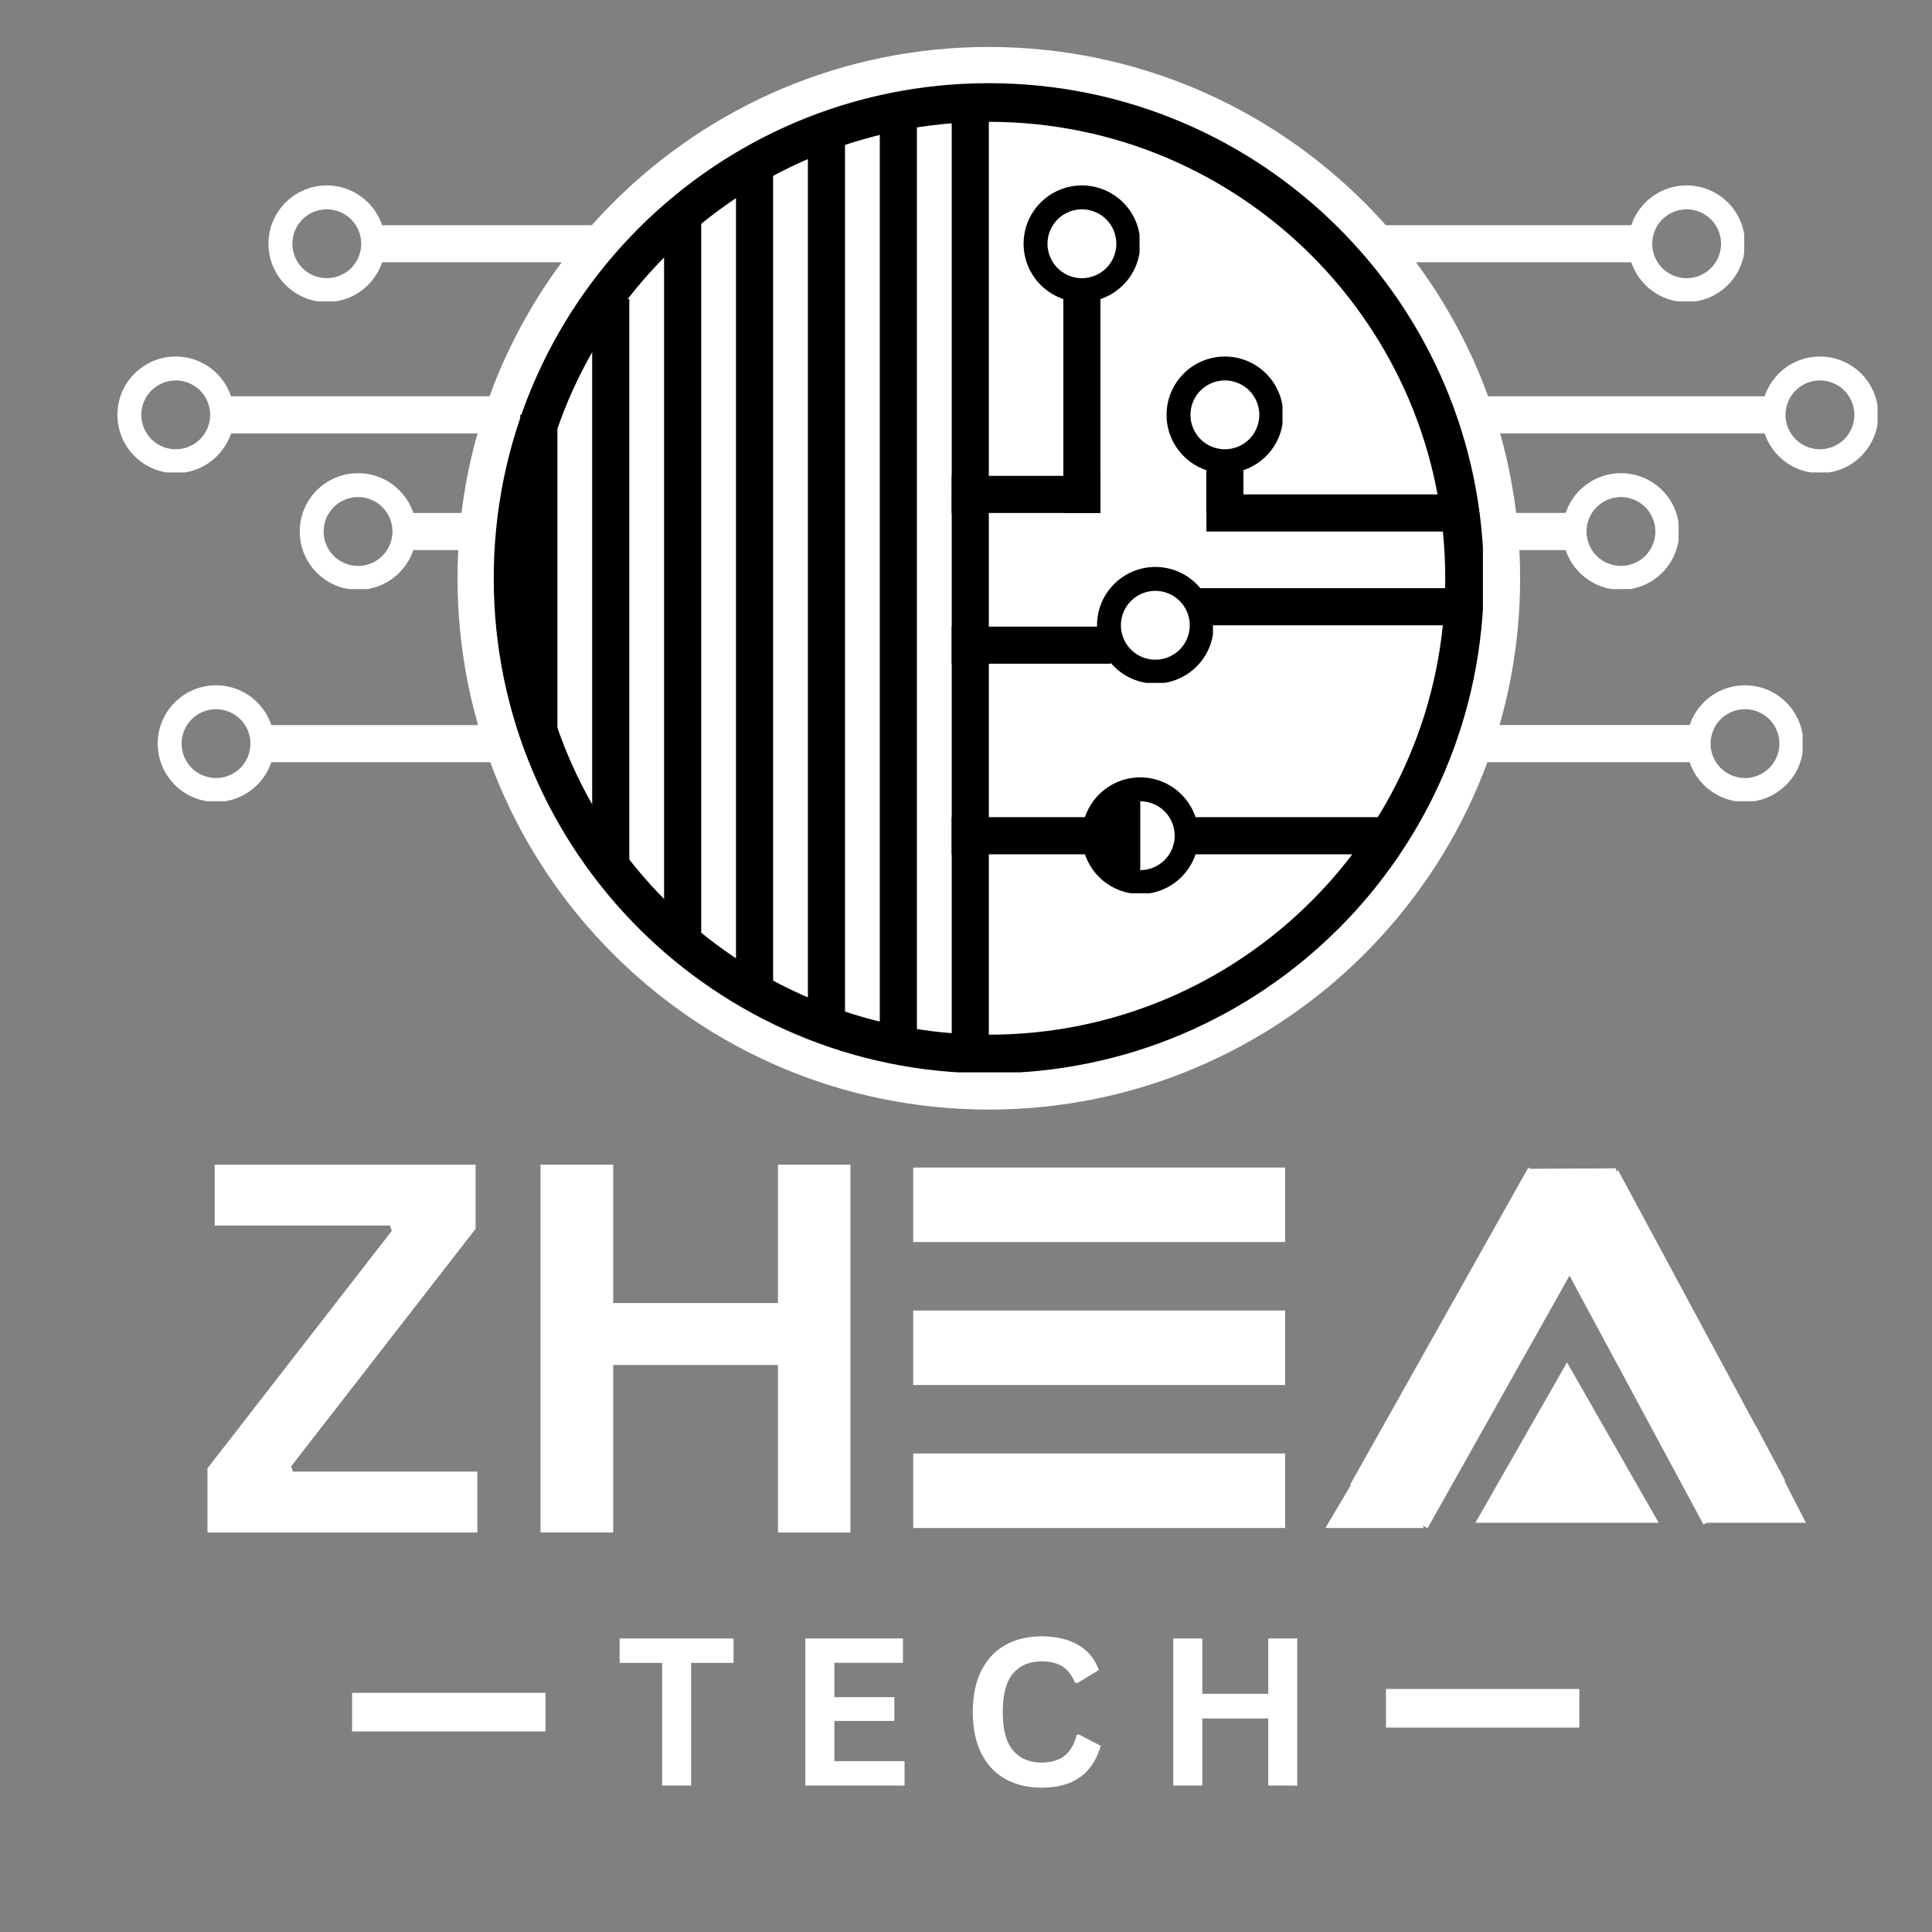 <svg xmlns="http://www.w3.org/2000/svg" width="500" height="500" version="1.0" viewBox="0 0 375 375"><rect x="0" y="0" width="375" height="375" fill="#808080" stroke="none"/><defs><clipPath id="a">
<path d="M177.254 226.617h72.207v14.461h-72.207Zm0 0"/></clipPath><clipPath id="b"><path d="M177.254 282.117h72.207v14.461h-72.207Zm0 0"/>
</clipPath><clipPath id="c"><path d="M177.254 254.367h72.207v14.461h-72.207Zm0 0"/></clipPath><clipPath id="d">
<path d="M286.367 264.441H322v31.133h-35.633Zm0 0"/></clipPath><clipPath id="e"><path d="m304.156 264.441 17.793 31.133h-35.582Zm0 0"/>
</clipPath><clipPath id="f"><path d="M257.262 280.441h19.164v16.137h-19.164Zm0 0"/></clipPath><clipPath id="g">
<path d="m266.832 280.441 9.57 16.137h-19.14Zm0 0"/></clipPath><clipPath id="h"><path d="M331.043 276.66h19.504v18.914h-19.504Zm0 0"/>
</clipPath><clipPath id="i"><path d="m340.79 276.66 9.745 18.914h-19.492Zm0 0"/></clipPath><clipPath id="j">
<path d="M88.805 9.117h206.25v206.25H88.805Zm0 0"/></clipPath><clipPath id="k">
<path d="M191.93 9.117c-56.953 0-103.125 46.172-103.125 103.125s46.172 103.125 103.125 103.125c56.957 0 103.125-46.172 103.125-103.125S248.887 9.117 191.93 9.117Zm0 0"/>
</clipPath><clipPath id="l"><path d="M95.832 16.145h192.2V208.34h-192.2Zm0 0"/></clipPath><clipPath id="m">
<path d="M191.93 16.145c-53.07 0-96.098 43.023-96.098 96.097 0 53.074 43.027 96.098 96.098 96.098 53.074 0 96.101-43.024 96.101-96.098s-43.027-96.097-96.101-96.097Zm0 0"/>
</clipPath><clipPath id="n"><path d="M95.832 16.145h192v192h-192Zm0 0"/></clipPath><clipPath id="o">
<path d="M191.926 16.145c-53.07 0-96.094 43.02-96.094 96.093 0 53.07 43.023 96.094 96.094 96.094 53.07 0 96.094-43.023 96.094-96.094 0-53.074-43.024-96.093-96.094-96.093Zm0 0"/>
</clipPath><clipPath id="p"><path d="M52.11 35.992h22.5v22.5h-22.5Zm0 0"/></clipPath><clipPath id="q">
<path d="M63.43 35.992c-6.25 0-11.32 5.067-11.32 11.32 0 6.25 5.07 11.32 11.32 11.32 6.254 0 11.32-5.07 11.32-11.32 0-6.253-5.066-11.32-11.32-11.32Zm0 0"/></clipPath>
<clipPath id="r"><path d="M22.79 69.203h22.5v22.5h-22.5Zm0 0"/></clipPath><clipPath id="s">
<path d="M34.11 69.203c-6.255 0-11.32 5.067-11.32 11.32 0 6.25 5.065 11.32 11.32 11.32 6.25 0 11.32-5.07 11.32-11.32 0-6.253-5.07-11.32-11.32-11.32Zm0 0"/></clipPath><clipPath id="t"><path d="M58.176 91.844h22.5v22.5h-22.5Zm0 0"/></clipPath><clipPath id="u"><path d="M69.496 91.844c-6.254 0-11.32 5.07-11.32 11.32 0 6.254 5.066 11.32 11.32 11.32 6.25 0 11.32-5.066 11.32-11.32 0-6.25-5.07-11.32-11.32-11.32Zm0 0"/></clipPath><clipPath id="v"><path d="M30.61 133.016h22.5v22.5h-22.5Zm0 0"/></clipPath><clipPath id="w"><path d="M41.93 133.016c-6.25 0-11.32 5.066-11.32 11.32 0 6.25 5.07 11.32 11.32 11.32 6.254 0 11.32-5.07 11.32-11.32 0-6.254-5.066-11.32-11.32-11.32Zm0 0"/></clipPath><clipPath id="x"><path d="M341.93 69.203h22.5v22.5h-22.5Zm0 0"/></clipPath><clipPath id="y"><path d="M353.25 69.203c-6.25 0-11.32 5.067-11.32 11.32 0 6.25 5.07 11.32 11.32 11.32 6.254 0 11.32-5.07 11.32-11.32 0-6.253-5.066-11.32-11.32-11.32Zm0 0"/></clipPath><clipPath id="z"><path d="M316.055 35.992h22.5v22.5h-22.5Zm0 0"/></clipPath><clipPath id="A"><path d="M327.375 35.992c-6.25 0-11.32 5.067-11.32 11.32 0 6.25 5.07 11.32 11.32 11.32 6.254 0 11.32-5.07 11.32-11.32 0-6.253-5.066-11.32-11.32-11.32Zm0 0"/></clipPath><clipPath id="B"><path d="M303.305 91.844h22.5v22.5h-22.5Zm0 0"/></clipPath><clipPath id="C"><path d="M314.625 91.844c-6.25 0-11.32 5.07-11.32 11.32 0 6.254 5.07 11.32 11.32 11.32 6.254 0 11.32-5.066 11.32-11.32 0-6.25-5.066-11.32-11.32-11.32Zm0 0"/></clipPath><clipPath id="D"><path d="M327.379 133.016h22.5v22.5h-22.5Zm0 0"/></clipPath><clipPath id="E"><path d="M338.7 133.016c-6.255 0-11.321 5.066-11.321 11.32 0 6.25 5.066 11.32 11.32 11.32 6.25 0 11.32-5.07 11.32-11.32 0-6.254-5.07-11.32-11.32-11.32Zm0 0"/></clipPath><clipPath id="F"><path d="M184.727 21.813h7.203v180.859h-7.203Zm0 0"/></clipPath><clipPath id="G"><path d="M170.766 21.813h7.207v180.859h-7.207Zm0 0"/></clipPath><clipPath id="H"><path d="M156.809 25.953h7.207v172.574h-7.207Zm0 0"/></clipPath><clipPath id="I"><path d="M142.855 30.906h7.204v161.035h-7.204Zm0 0"/></clipPath><clipPath id="J"><path d="M128.898 42.793h7.207v140.91h-7.207Zm0 0"/></clipPath><clipPath id="K"><path d="M114.941 58.047h7.207v110.75h-7.207Zm0 0"/></clipPath><clipPath id="L"><path d="M100.984 80.523h7.207v62.016h-7.207Zm0 0"/></clipPath><clipPath id="M"><path d="M198.68 35.992h22.5v22.5h-22.5Zm0 0"/></clipPath><clipPath id="N"><path d="M210 35.992c-6.25 0-11.32 5.067-11.32 11.32 0 6.25 5.07 11.32 11.32 11.32 6.254 0 11.32-5.07 11.32-11.32 0-6.253-5.066-11.32-11.32-11.32Zm0 0"/></clipPath><clipPath id="O">
<path d="M210.004 150.89h22.5v22.5h-22.5Zm0 0"/></clipPath><clipPath id="P"><path d="M221.324 150.89c-6.254 0-11.32 5.07-11.32 11.32 0 6.255 5.066 11.321 11.32 11.321 6.25 0 11.32-5.066 11.32-11.32 0-6.25-5.07-11.32-11.32-11.32Zm0 0"/></clipPath><clipPath id="Q"><path d="M226.43 69.203h22.5v22.5h-22.5Zm0 0"/></clipPath><clipPath id="R"><path d="M237.75 69.203c-6.25 0-11.32 5.067-11.32 11.32 0 6.25 5.07 11.32 11.32 11.32 6.254 0 11.32-5.07 11.32-11.32 0-6.253-5.066-11.32-11.32-11.32Zm0 0"/></clipPath><clipPath id="S"><path d="M212.93 110.047h22.5v22.5h-22.5Zm0 0"/></clipPath><clipPath id="T"><path d="M224.25 110.047c-6.25 0-11.32 5.07-11.32 11.32 0 6.254 5.07 11.32 11.32 11.32 6.254 0 11.32-5.066 11.32-11.32 0-6.25-5.066-11.32-11.32-11.32Zm0 0"/></clipPath><clipPath id="U"><path d="M267.867 43.71h49.45v7.204h-49.45Zm0 0"/></clipPath><clipPath id="V"><path d="M288.02 76.922h55.886v7.203H288.02Zm0 0"/></clipPath><clipPath id="W"><path d="M288.02 140.734h41.668v7.203H288.02Zm0 0"/></clipPath><clipPath id="X"><path d="M291.77 99.563h13.156v7.207H291.77Zm0 0"/></clipPath><clipPath id="Y"><path d="M43.086 76.922h53.633v7.207H43.086Zm0 0"/></clipPath><clipPath id="Z"><path d="M50.89 140.738h46.856v7.203H50.891Zm0 0"/></clipPath><clipPath id="aa"><path d="M72.059 43.707h44.18v7.207h-44.18Zm0 0"/></clipPath><clipPath id="ab"><path d="M78.922 99.566h12.902v7.207H78.922Zm0 0"/></clipPath><clipPath id="ac"><path d="M206.39 56.34h7.204v43.219h-7.203Zm0 0"/></clipPath><clipPath id="ad"><path d="M232.633 114.16h51.012v7.207h-51.012Zm0 0"/></clipPath><clipPath id="ae"><path d="M230.262 158.613h37.61v7.207h-37.61Zm0 0"/></clipPath><clipPath id="af"><path d="M184.715 158.613h28.21v7.207h-28.21Zm0 0"/></clipPath><clipPath id="ag"><path d="M184.719 92.36h28.879v7.206h-28.88Zm0 0"/></clipPath><clipPath id="ah"><path d="M234.164 95.96h49.484v7.208h-49.484Zm0 0"/></clipPath><clipPath id="ai"><path d="M184.715 121.629h30.86v7.203h-30.86Zm0 0"/></clipPath><clipPath id="aj"><path d="M234.14 89.39h7.204v10.172h-7.203Zm0 0"/></clipPath></defs><g clip-path="url(#a)"><path fill="white" d="M177.254 226.617h72.2v14.461h-72.2Zm0 0"/></g><g clip-path="url(#b)"><path fill="white" d="M177.254 282.117h72.2v14.461h-72.2Zm0 0"/></g><g clip-path="url(#c)"><path fill="white" d="M177.254 254.367h72.2v14.461h-72.2Zm0 0"/></g><g clip-path="url(#d)"><g clip-path="url(#e)"><path fill="white" d="M286.367 264.441H322v31.133h-35.633Zm0 0"/></g></g><path fill="#fff" d="M92.658 297.455H40.267v-12.453l35.781-46.094-.344-1.03h-34.03v-11.813h50.64v12.453L56.517 284.61l.344 1.032h35.797ZM151.003 252.924v-26.86h14.062v71.391h-14.062V264.94h-31.984v32.515h-14.11v-71.39h14.11v26.859Zm0 0"/><path fill="none" stroke="#fff" stroke-width="17.25" d="m269.574 292.398 34.582-61.535"/><path fill="none" stroke="#fff" stroke-width="18" d="m338.566 291.64-32.43-60.246"/><g clip-path="url(#f)"><g clip-path="url(#g)"><path fill="#fff" d="M257.262 280.441h19.164v16.137h-19.164Zm0 0"/></g></g><g clip-path="url(#h)"><g clip-path="url(#i)"><path fill="#fff" d="M331.043 276.66h19.504v18.914h-19.504Zm0 0"/></g></g><path fill="none" stroke="#fff" stroke-width="17.25" d="m297.125 235.484 16.586-.082"/><g clip-path="url(#j)"><g clip-path="url(#k)"><path fill="#fff" d="M88.805 9.117h206.25v206.25H88.805Zm0 0"/></g></g><g clip-path="url(#l)"><g clip-path="url(#m)"><path fill="#fff" d="M95.832 16.145h192.2V208.34h-192.2Zm0 0"/></g></g><g clip-path="url(#n)"><g clip-path="url(#o)"><path fill="none" stroke="#000" stroke-width="15" d="M191.926 16.145c-53.07 0-96.094 43.02-96.094 96.093 0 53.07 43.023 96.094 96.094 96.094 53.07 0 96.094-43.023 96.094-96.094 0-53.074-43.024-96.093-96.094-96.093Zm0 0"/></g></g><g clip-path="url(#p)"><g clip-path="url(#q)"><path fill="none" stroke="#fff" stroke-width="36" d="M63.43 35.992c-6.25 0-11.32 5.067-11.32 11.32 0 6.25 5.07 11.32 11.32 11.32 6.254 0 11.32-5.07 11.32-11.32 0-6.253-5.066-11.32-11.32-11.32Zm0 0"/></g></g><g clip-path="url(#r)"><g clip-path="url(#s)"><path fill="none" stroke="#fff" stroke-width="36" d="M34.11 69.203c-6.255 0-11.32 5.067-11.32 11.32 0 6.25 5.065 11.32 11.32 11.32 6.25 0 11.32-5.07 11.32-11.32 0-6.253-5.07-11.32-11.32-11.32Zm0 0"/></g></g><g clip-path="url(#t)"><g clip-path="url(#u)"><path fill="none" stroke="#fff" stroke-width="36" d="M69.496 91.844c-6.254 0-11.32 5.07-11.32 11.32 0 6.254 5.066 11.32 11.32 11.32 6.25 0 11.32-5.066 11.32-11.32 0-6.25-5.07-11.32-11.32-11.32Zm0 0"/></g></g><g clip-path="url(#v)"><g clip-path="url(#w)"><path fill="none" stroke="#fff" stroke-width="36" d="M41.93 133.016c-6.25 0-11.32 5.066-11.32 11.32 0 6.25 5.07 11.32 11.32 11.32 6.254 0 11.32-5.07 11.32-11.32 0-6.254-5.066-11.32-11.32-11.32Zm0 0"/></g></g><g clip-path="url(#x)"><g clip-path="url(#y)"><path fill="none" stroke="#fff" stroke-width="36" d="M353.25 69.203c-6.25 0-11.32 5.067-11.32 11.32 0 6.25 5.07 11.32 11.32 11.32 6.254 0 11.32-5.07 11.32-11.32 0-6.253-5.066-11.32-11.32-11.32Zm0 0"/></g></g><g clip-path="url(#z)"><g clip-path="url(#A)"><path fill="none" stroke="#fff" stroke-width="36" d="M327.375 35.992c-6.25 0-11.32 5.067-11.32 11.32 0 6.25 5.07 11.32 11.32 11.32 6.254 0 11.32-5.07 11.32-11.32 0-6.253-5.066-11.32-11.32-11.32Zm0 0"/></g></g><g clip-path="url(#B)"><g clip-path="url(#C)"><path fill="none" stroke="#fff" stroke-width="36" d="M314.625 91.844c-6.25 0-11.32 5.07-11.32 11.32 0 6.254 5.07 11.32 11.32 11.32 6.254 0 11.32-5.066 11.32-11.32 0-6.25-5.066-11.32-11.32-11.32Zm0 0"/></g></g><g clip-path="url(#D)"><g clip-path="url(#E)"><path fill="none" stroke="#fff" stroke-width="36" d="M338.7 133.016c-6.255 0-11.321 5.066-11.321 11.32 0 6.25 5.066 11.32 11.32 11.32 6.25 0 11.32-5.07 11.32-11.32 0-6.254-5.07-11.32-11.32-11.32Zm0 0"/></g></g><g clip-path="url(#F)"><path d="M184.727 21.813h7.203v180.851h-7.203Zm0 0"/></g><g clip-path="url(#G)"><path d="M170.766 21.813h7.207v180.851h-7.207Zm0 0"/></g><g clip-path="url(#H)"><path d="M156.809 25.953h7.207v172.578h-7.207Zm0 0"/></g><g clip-path="url(#I)"><path d="M142.855 30.906h7.204v161.035h-7.204Zm0 0"/></g><g clip-path="url(#J)"><path d="M128.898 42.793h7.207v140.906h-7.207Zm0 0"/></g><g clip-path="url(#K)"><path d="M114.941 58.047h7.207v110.762h-7.207Zm0 0"/></g><g clip-path="url(#L)"><path d="M100.984 80.523h7.207v62.012h-7.207Zm0 0"/></g><g clip-path="url(#M)"><g clip-path="url(#N)"><path fill="none" stroke="#000" stroke-width="36" d="M210 35.992c-6.25 0-11.32 5.067-11.32 11.32 0 6.25 5.07 11.32 11.32 11.32 6.254 0 11.32-5.07 11.32-11.32 0-6.253-5.066-11.32-11.32-11.32Zm0 0"/></g></g><g clip-path="url(#O)"><g clip-path="url(#P)"><path fill="none" stroke="#000" stroke-width="36" d="M221.324 150.89c-6.254 0-11.32 5.07-11.32 11.32 0 6.255 5.066 11.321 11.32 11.321 6.25 0 11.32-5.066 11.32-11.32 0-6.25-5.07-11.32-11.32-11.32Zm0 0"/></g></g><g clip-path="url(#Q)"><g clip-path="url(#R)"><path fill="none" stroke="#000" stroke-width="36" d="M237.75 69.203c-6.25 0-11.32 5.067-11.32 11.32 0 6.25 5.07 11.32 11.32 11.32 6.254 0 11.32-5.07 11.32-11.32 0-6.253-5.066-11.32-11.32-11.32Zm0 0"/></g></g><g clip-path="url(#S)"><g clip-path="url(#T)">
<path fill="none" stroke="#000" stroke-width="36" d="M224.25 110.047c-6.25 0-11.32 5.07-11.32 11.32 0 6.254 5.07 11.32 11.32 11.32 6.254 0 11.32-5.066 11.32-11.32 0-6.25-5.066-11.32-11.32-11.32Zm0 0"/></g></g><g clip-path="url(#U)"><path fill="#fff" d="M317.316 43.71v7.204h-49.453v-7.203Zm0 0"/></g><g clip-path="url(#V)">
<path fill="#fff" d="M343.906 76.922v7.203h-55.875v-7.203Zm0 0"/></g><g clip-path="url(#W)"><path fill="#fff" d="M329.688 140.734v7.203H288.03v-7.203Zm0 0"/></g><g clip-path="url(#X)"><path fill="#fff" d="M304.926 99.563v7.207H291.78v-7.207Zm0 0"/></g><g clip-path="url(#Y)"><path fill="#fff" d="M96.719 76.922v7.207H43.098v-7.207Zm0 0"/></g><g clip-path="url(#Z)"><path fill="#fff" d="M97.746 140.738v7.203H50.88v-7.203Zm0 0"/></g><g clip-path="url(#aa)"><path fill="#fff" d="M116.238 43.707v7.207H72.074v-7.207Zm0 0"/></g><g clip-path="url(#ab)"><path fill="#fff" d="M91.824 99.566v7.207h-12.89v-7.207Zm0 0"/></g><g clip-path="url(#ac)"><path d="M213.594 99.559h-7.203V56.352h7.203Zm0 0"/></g><g clip-path="url(#ad)"><path d="M283.645 114.16v7.207H232.64v-7.207Zm0 0"/></g><g clip-path="url(#ae)"><path d="M267.871 158.613v7.207h-37.605v-7.207Zm0 0"/></g><g clip-path="url(#af)"><path d="M212.926 158.613v7.207h-28.207v-7.207Zm0 0"/></g><g clip-path="url(#ag)"><path d="M213.598 92.36v7.206h-28.88V92.36Zm0 0"/></g><g clip-path="url(#ah)"><path d="M283.648 95.96v7.208h-49.484v-7.207Zm0 0"/></g><g clip-path="url(#ai)"><path d="M215.574 121.629v7.203h-30.851v-7.203Zm0 0"/></g><g clip-path="url(#aj)"><path d="M241.344 99.563h-7.203V89.398h7.203Zm0 0"/></g><path fill="#fff" d="M142.38 318.017v4.75h-8.235v23.812h-5.625v-23.812h-8.25v-4.75ZM161.95 334.032v7.813h13.626v4.734H156.31v-28.562h18.953v4.734h-13.312v6.672h11.64v4.61ZM202.182 346.986c-2.637 0-4.961-.547-6.969-1.641-2-1.094-3.57-2.734-4.703-4.922-1.125-2.195-1.688-4.906-1.688-8.125 0-3.219.563-5.922 1.688-8.11 1.133-2.195 2.703-3.843 4.703-4.937 2.008-1.094 4.332-1.64 6.969-1.64 2.75 0 5.082.539 7 1.609 1.914 1.074 3.285 2.715 4.11 4.922l-4.126 2.515-.484-.015c-.617-1.488-1.45-2.555-2.5-3.203-1.043-.645-2.375-.97-4-.97-2.375 0-4.23.79-5.563 2.36-1.324 1.575-1.984 4.063-1.984 7.469 0 3.398.66 5.883 1.984 7.453 1.332 1.574 3.188 2.36 5.563 2.36 3.707 0 5.976-1.805 6.812-5.422h.485l4.171 2.172c-.78 2.71-2.12 4.742-4.015 6.093-1.887 1.356-4.371 2.032-7.453 2.032ZM246.166 328.767v-10.75h5.625v28.562h-5.625v-13.015H233.37v13.015h-5.64v-28.562h5.64v10.75Zm0 0"/><path fill="none" stroke="#fff" stroke-width="7.5" d="M68.34 332.328h37.543M269.012 331.578h37.539"/></svg>
